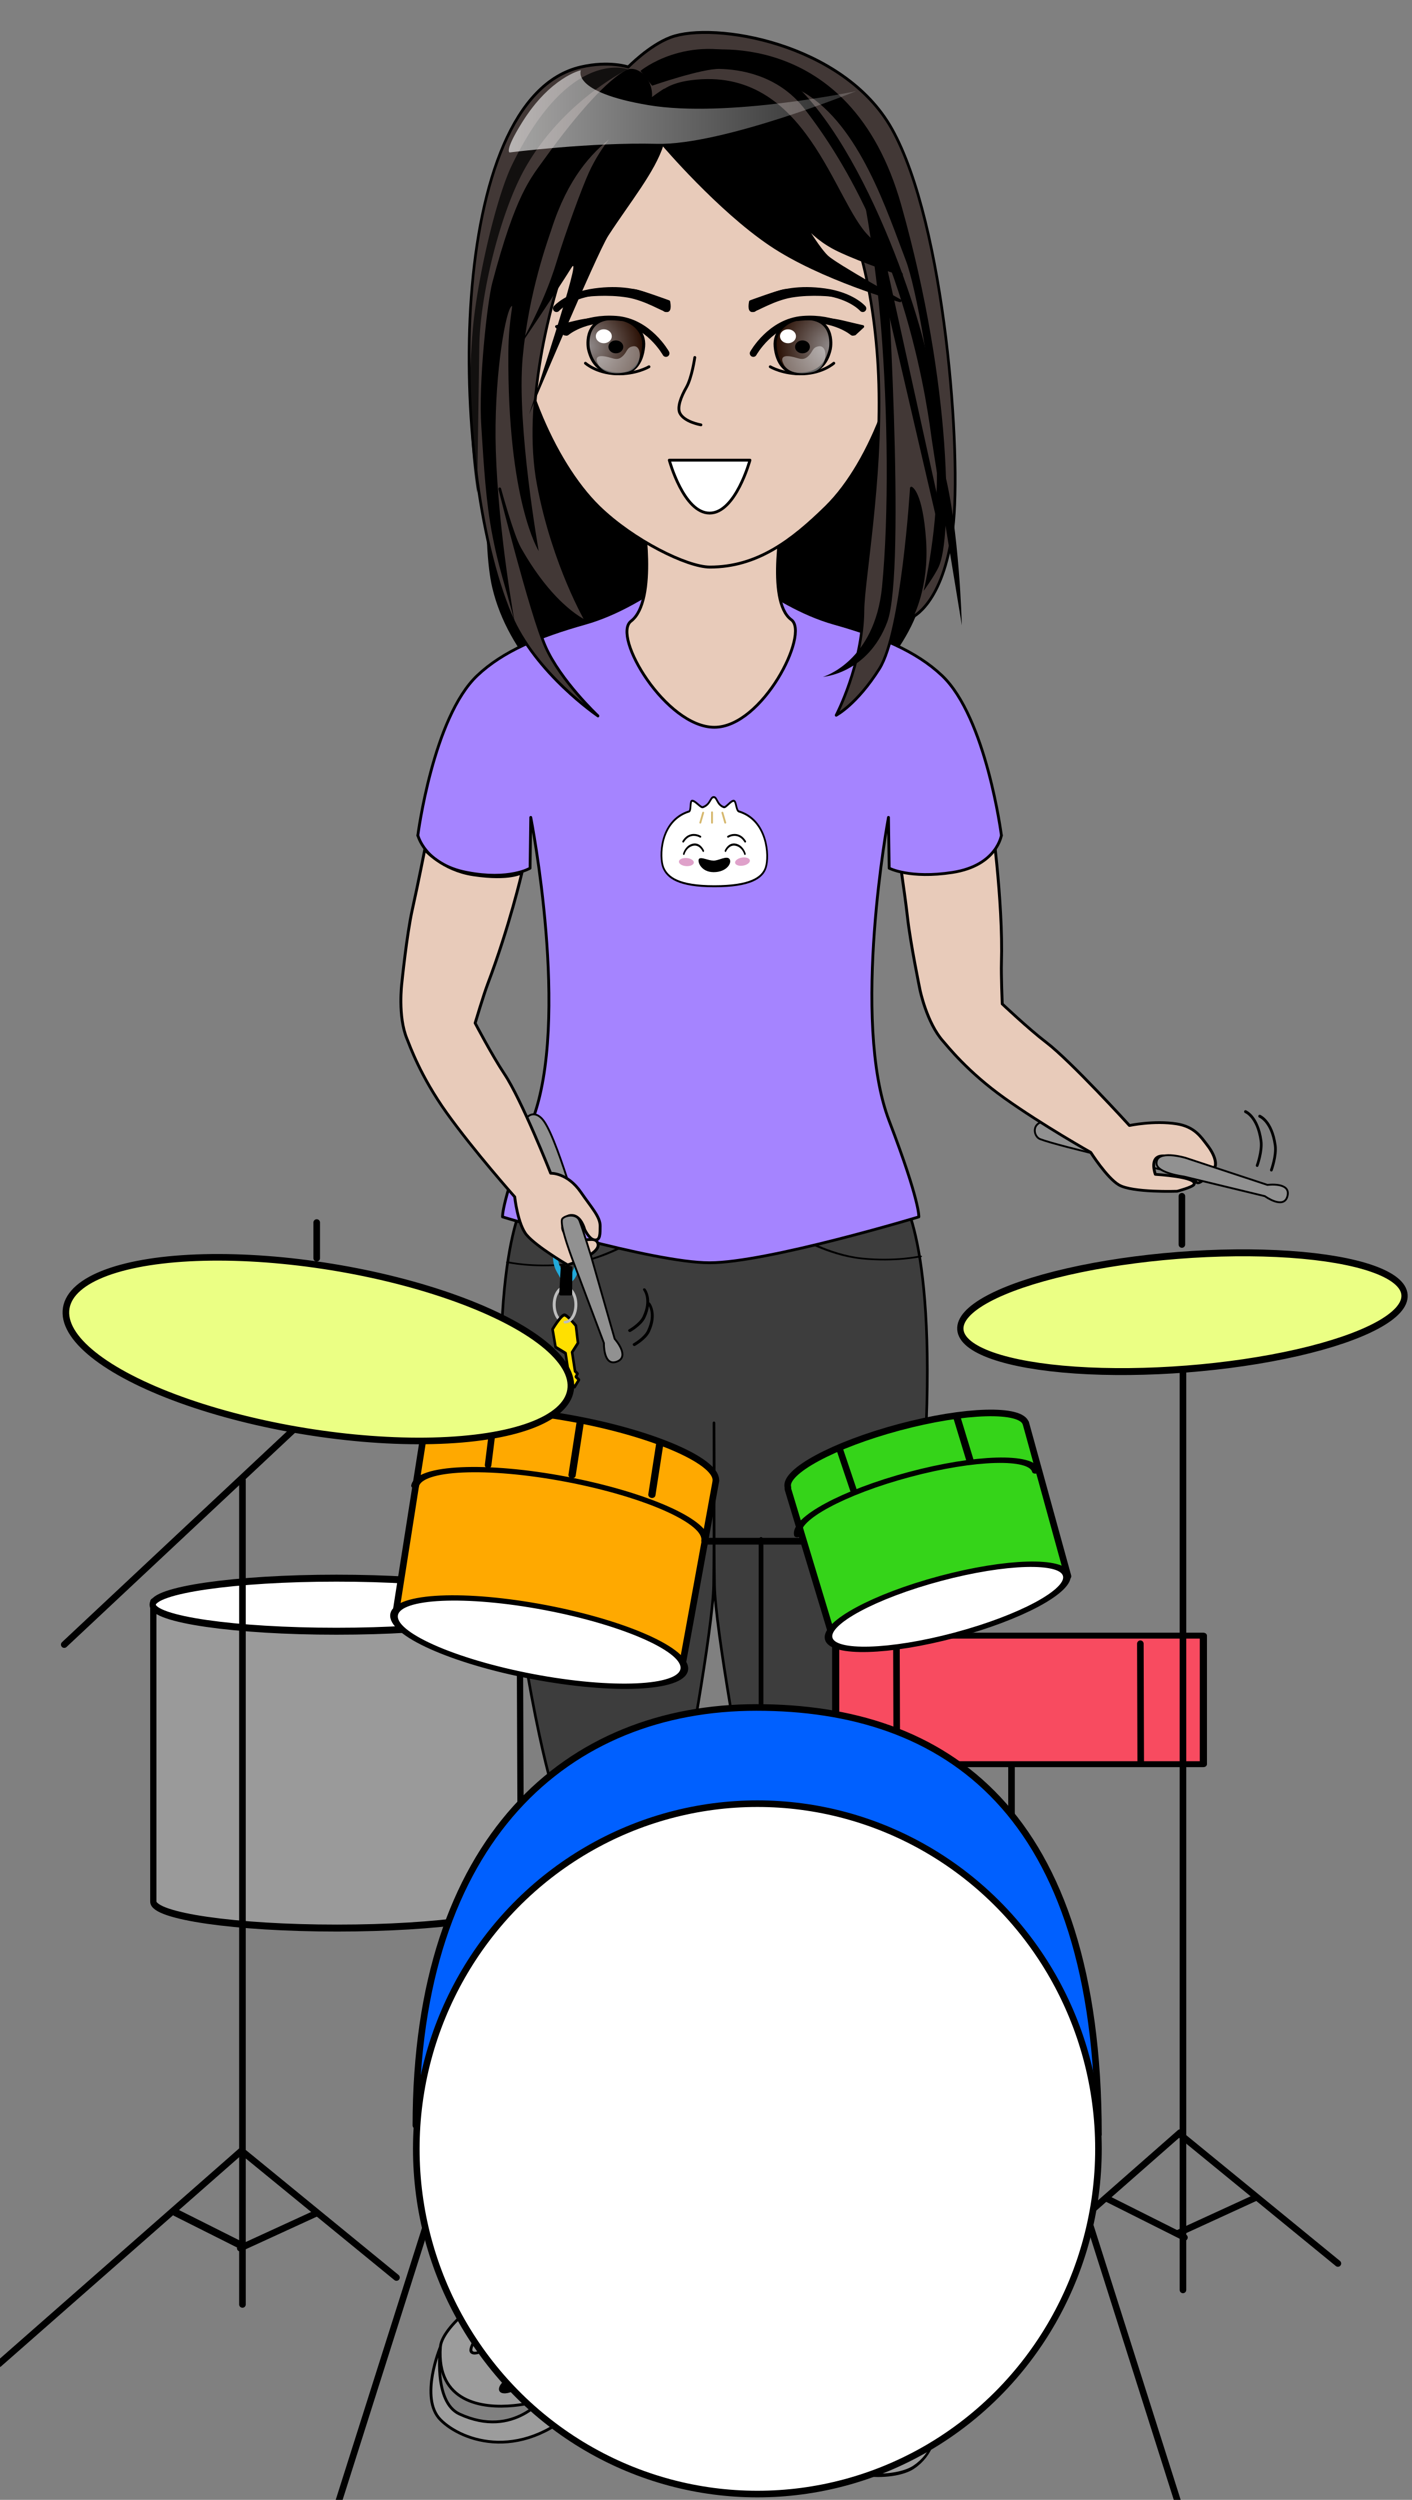 <svg viewBox="0 0 2000 3539" xmlns="http://www.w3.org/2000/svg" xml:space="preserve" style="fill-rule:evenodd;clip-rule:evenodd;stroke-linecap:round;stroke-linejoin:round;stroke-miterlimit:1.5"><rect x="0" y="0" width="2000" height="3539" fill="#808080" stroke="none"/><g transform="scale(1.852 1.794)"><path style="fill:none" d="M0 0h1080v1973H0z"/><clipPath id="a"><path d="M0 0h1080v1973H0z"/></clipPath><g clip-path="url(#a)"><path d="M307 245.038s-53.025 391.151-27.606 506.584C315.941 917.588 533.313 1012 533.313 1012s222.333-112.688 247.473-259.299C799.216 645.229 741 245.038 741 245.038S675.188 99.5 533.313 99.5 307 245.038 307 245.038Z" style="stroke:#000;stroke-width:3.42px" transform="matrix(.654 0 0 .626 194.915 -6.809)"/><path d="m491 3155-7.741 56.92S495.143 3195.56 495 3185c-.143-10.56-4-30-4-30Z" style="fill:#3f3f3f;stroke:#000;stroke-width:4px" transform="matrix(.54 0 0 .557 254.734 0)"/><path d="M491 3196c-3.852-24.4 0-41 0-41s-13.776-34.96-73-25c-59.224 9.96-65 22-65 22s-17.339 44.51-62 71c-16.077 9.54-53.182 33-53.182 33s-31.672 36.63-11.818 62c20 25.56 88.93 35.46 110 23 71-42 140-110 155-145Z" style="fill:#e8cbba;stroke:#000;stroke-width:4px" transform="matrix(.54 0 0 .557 254.734 0)"/><path d="M509 3219s17.051-1.44 13-19c-3-13-18-9-18-9s3.167 10.33 4 15c.828 4.64 1 13 1 13Z" style="fill:#9c9c9c;stroke:#000;stroke-width:3.53px" transform="matrix(.609 0 0 .636 219.987 -248.934)"/><path d="M509 3219s17.051-1.44 13-19c-3-13-18-9-18-9s3.167 10.33 4 15c.828 4.64 1 13 1 13Z" style="fill:#9c9c9c;stroke:#000;stroke-width:4.61px" transform="matrix(.508 -.112 .086 .416 -10.161 497.354)"/><path d="M491 3155s6.788 12.39 0 41c-7.792 32.84-112.032 128.51-156 145-48 18-83-22-97.182-60-10.815-28.98 0-34 0-34s-16.291 2.98-48.818 28c-13 10-35.774 33-37 50-5.665 78.58 59.231 87.48 104 83 40-4 45-14.22 45-14.22S257 3456 179 3420c-37.436-17.28-27-95-27-95s-30.211 72.26 0 103c30.211 30.74 118.453 63.24 205-27 26.565-27.7 47.166-54.48 67-77 44.784-50.85 86.469-59.46 85-105-1-31-16.816-56.49-18-64Z" style="fill:#9c9c9c;stroke:#000;stroke-width:4px" transform="matrix(.54 0 0 .557 254.734 0)"/><ellipse cx="432" cy="3424" rx="20" ry="10" transform="matrix(.464 -.285 .276 .479 -754.18 364.234)"/><path d="M458.877 3418.61c12.142 0 13.123 12.32 13.123 18.39s-10.187 9.41-22.329 9.41c-12.142 0-21.671-3.34-21.671-9.41s18.735-18.39 30.877-18.39Z" style="fill:#9c9c9c;stroke:#000;stroke-width:4.34px" transform="matrix(.448 -.288 .246 .409 -676.852 573.189)"/><path d="M323.805 3434s37.536 10.86 60.195-4-6.228-15.17-14-21c-4-3-8-12-8-12s-6 0-20 13c-21.984 20.41-18.195 24-18.195 24Z" style="fill:#9c9c9c;stroke:#000;stroke-width:4px" transform="matrix(.54 0 0 .557 254.868 -13.178)"/><path d="m237.818 3247 8.182 4-12.249 11s-1.295-4.51 0-9.28c1.295-4.78 4.067-5.72 4.067-5.72Z" style="fill:#383838;stroke:#000;stroke-width:4px" transform="matrix(.54 0 0 .557 254.734 0)"/><path d="m491 3155-7.741 56.92S495.143 3195.56 495 3185c-.143-10.56-4-30-4-30Z" style="fill:#3f3f3f;stroke:#000;stroke-width:4px" transform="matrix(-.39 -.026 -.042 .676 901.19 -366.367)"/><path d="m234.861 3251.36 11.139 2.61-21.828 20.04s-2.431-11.78-1.136-16.56c1.295-4.77 11.825-6.09 11.825-6.09Z" style="fill:#383838;stroke:#000;stroke-width:4.38px" transform="matrix(-.32 -.021 -.04 .639 886.553 -245.555)"/><path d="M491 3196c-3.852-24.4 0-41 0-41s-12.105-19.74-73-25c-68.272-5.9-105.217 12.21-105.217 12.21s5.7 48.27-38.961 74.76c-16.076 9.54-54.364 37.53-54.364 37.53s-92.557 26.14-19.952 63.19C226.799 3331.62 305.7 3353.84 336 3341c75.958-32.18 140-110 155-145Z" style="fill:#e8cbba;stroke:#000;stroke-width:4px" transform="matrix(-.39 -.026 -.042 .676 901.19 -366.367)"/><path d="M509 3219s17.051-1.44 13-19c-3-13-18-9-18-9s3.167 10.33 4 15c.828 4.64 1 13 1 13Z" style="fill:#9c9c9c;stroke:#000;stroke-width:4.06px" transform="matrix(-.44 -.029 -.039 .628 916.73 -211.65)"/><path d="M509 3219s17.051-1.44 13-19c-3-13-18-9-18-9s3.167 10.33 4 15c.828 4.64 1 13 1 13Z" style="fill:#9c9c9c;stroke:#000;stroke-width:5.46px" transform="matrix(-.359 -.16 -.094 .5 1054.98 249.148)"/><path d="M491 3155s6.788 12.39 0 41c-7.792 32.84-109.715 113.25-151.905 131.31-30.77 13.18-67.632 8.42-109.829-4.58-88.329-27.2-28.611-67.06-28.611-67.06s-8.258 4.94-33.1 27.18c-11.766 10.53-39.093 29.97-41.403 46.93-4.615 33.89 18.309 60.42 48.79 71.03 30.863 10.75 69.456 5.34 91.98 3.08 40-4 51.063-13.62 51.063-13.62s-55.436 46.74-144.646 25.33c-69.41-16.65-47.187-85.82-47.187-85.82s-49.315 64.77 23.95 98.13c35.785 16.29 159.603 23.75 220.232-26.58 47.776-39.65 43.745-62.2 63.58-84.72 44.784-50.85 76.555-52.07 75.086-97.61-1-31-16.816-56.49-18-64Z" style="fill:#9c9c9c;stroke:#000;stroke-width:4px" transform="matrix(-.39 -.026 -.042 .676 901.19 -366.367)"/><ellipse cx="432" cy="3424" rx="20" ry="10" transform="matrix(-.287 -.391 -.275 .548 1709.625 189.381)"/><path d="M458.877 3418.61c12.142 0 13.123 12.32 13.123 18.39s-10.187 9.41-22.329 9.41c-12.142 0-21.671-3.34-21.671-9.41s18.735-18.39 30.877-18.39Z" style="fill:#9c9c9c;stroke:#000;stroke-width:5.84px" transform="matrix(-.241 -.415 -.281 .443 1761.42 547.747)"/><path d="M331.537 3424.97s47.727 14.86 70.385 0c22.659-14.86-14.309-8.08-22.081-13.91-4-3-16.561-14.82-16.561-14.82s-6.543 1.05-21.28 13.76c-14.603 12.59-10.463 14.97-10.463 14.97Z" style="fill:#9c9c9c;stroke:#000;stroke-width:3.57px" transform="matrix(-.426 -.159 -.247 .704 1600.744 -445.876)"/><path d="M874.417 1686s-180.307 44-299.827 44c-162.074 0-281.59-44-281.59-44s-61.342 54.31-44.138 358S327 2531 327 2531s-27.538 126.4-8 271 51.152 344 51.152 344 21.083 50.37 89.848 50c68.765-.37 80-56 80-56s7.837-268.91 5.608-340c-2.23-71.09-9.03-270-9.03-270s46.565-220.58 47.655-285c1.09-64.42.484-229 .484-229l.336 61s-.606 103.58.484 168c1.09 64.41 47.655 285 47.655 285s-6.8 198.91-9.03 270c-2.229 71.09 5.608 340 5.608 340s11.235 55.62 80 56c68.764.37 89.848-50 89.848-50s31.613-199.4 51.152-344c19.538-144.6-8-271-8-271s60.934-183.31 78.138-487c17.204-303.69-44.138-358-44.138-358" style="fill:#3d3d3d;stroke:#000;stroke-width:4.22px" transform="matrix(.481 0 0 .557 264.796 0)"/><path d="M3906.78 1757.73s-44.68 59.29-93.44 70.05c-48.76 10.75-84.52-6.49-84.52-6.49" style="fill:none;stroke:#000;stroke-width:5.25px" transform="matrix(.528 0 0 .252 -1580.364 537.101)"/><path d="M3906.78 1757.73s-44.68 59.29-93.44 70.05c-48.76 10.75-84.52-6.49-84.52-6.49" style="fill:none;stroke:#000;stroke-width:5.25px" transform="matrix(-.528 0 0 .252 2672.562 532.481)"/><path d="M328.38 1864.13c-6-10-14.331-14.73-14.38-36.13-.03-13.04-.992-48.91 5-50 0 0 13.37 2.75 26.021 6.19M345.021 1784.19c10.555 2.86 20.609 6.2 21.979 8.81 3.013 5.74-3.573 53.8-8 62-4.427 8.2-8.106 16.03-18.5 17-2.37.22 2.657 2.59 0 0" style="fill:none;stroke:#22a9d9;stroke-width:10.87px" transform="matrix(.348 0 0 .456 315.471 156.54)"/><path d="M1459.14 1936c-8.91 0-16.14-12.77-16.14-28.5s7.23-28.5 16.14-28.5" style="fill:none;stroke:#bebebe;stroke-width:4.39px" transform="matrix(.514 0 0 .484 -317.857 106.287)"/><path d="M337 1848c-8.351 1.39-27 28-27 28l7 35 23.115 12 9.885 56 11 10 10-14-7-6 3.763-6-5.763-5-6.771-37 13.534-18-4.763-34s-21-22-27-21Z" style="fill:#ffe000;stroke:#000;stroke-width:5.96px" transform="matrix(.331 0 0 .403 319.973 292.91)"/><path d="M1459.14 1879c8.91 0 16.15 12.77 16.15 28.5s-7.24 28.5-16.15 28.5" style="fill:none;stroke:#bebebe;stroke-width:4.39px" transform="matrix(.514 0 0 .484 -317.857 106.287)"/><path d="m335.016 1735-2.302 47h14l.318-45-12.016-2Z" style="stroke:#000;stroke-width:4.33px" transform="matrix(.54 0 0 .469 249.178 185.522)"/><path d="M1654.4 1698.3s-147.47-31.67-174.91-41.99c-9.53-3.59-13.91-25.18 11.16-25.7 37.93-.79 175.91 45.31 175.91 45.31" style="fill:#919191;stroke:#000;stroke-width:2.67px" transform="matrix(.54 .006 -.006 .557 6.41 -32.588)"/><path d="M125 1150s-18.289 135.34-15.448 230.07c.53 17.67-1.187 62.68-1.187 62.68s-38.488 38.37-64.131 58.93c-36.107 28.94-121.187 127.37-121.187 127.37s-35.721-8.02-68.861-2.5c-26.399 4.39-35.664 20.65-43.912 31.73-16.02 21.51-12.217 33.01-12.217 33.01s21.404 32.18 27.751 24.38c6.462-7.93 4.01-31.9 4.01-31.9s36.614-10.68 48.775-7.67c15.172 3.75 6.692 27.81 6.692 27.81s-63.119 3.77-56.151 15.7c2.383 4.08 24.399 10.18 24.399 10.18s65.189 2.48 84.943-9.75c17.434-10.8 41.012-49.85 41.012-49.85s69.558-41.17 125.237-82.82c54.331-40.65 83.535-80.09 89.973-87.72 23.628-27.99 33.434-78.23 33.434-78.23s14.001-71.45 18.198-111.12C250.486 1271.02 263 1185 263 1185l-138-35Z" style="fill:#e8cbba;stroke:#000;stroke-width:4.22px" transform="matrix(-.525 0 0 .515 823.413 49.197)"/><path d="m1686.01 1680.74 116.31 37.05s33.6-4.91 28.5 15.61c-4.9 19.66-32.03.37-32.03.37l-114.88-26.52s-37.99-4.41-38.95-17.84c-1.49-20.92 41.05-8.67 41.05-8.67Z" style="fill:#919191;stroke:#000;stroke-width:2.67px" transform="matrix(.54 .006 -.006 .557 6.41 -32.588)"/><path d="M533.313 1789c81.015 0 296.313-65 296.313-65s2-21-42-136c-54.573-142.63-1-430-1-430l1 72s29.26 15.38 89.687 6c63.371-9.84 69.313-53 69.313-53v1s-21.408-167.5-84.313-227c-36.279-34.317-87.488-55.674-152.687-74-90.591-25.463-176.313-108-176.313-108S447.591 857.537 357 883c-65.198 18.326-116.408 39.683-152.687 74C141.409 1016.5 120 1184 120 1184v-1s9.288 41.32 69.313 53c60.547 11.79 89.687-6 89.687-6l1-72s56.573 287.37 2 430c-44 115-42 136-42 136s212.298 65 293.313 65" style="fill:#a584ff;stroke:#000;stroke-width:4px" transform="matrix(.54 0 0 .557 254.734 0)"/><path d="M1654.4 1698.3s-147.47-31.67-174.91-41.99c-9.53-3.59-13.91-25.18 11.16-25.7 37.93-.79 175.91 45.31 175.91 45.31" style="fill:#919191;stroke:#000;stroke-width:2.67px" transform="matrix(.299 .464 -.45 .309 704.236 -310.546)"/><path d="M115.046 1201.42s-8.335 83.92-5.494 178.65c.53 17.67-1.187 62.68-1.187 62.68s-38.488 38.37-64.131 58.93c-36.107 28.94-110.711 120.86-110.711 120.86s-22.361-9.58-50.699 12.52c-21.481 16.75-38.11 25.78-42.254 39.17-3.261 10.53-7.812 21.74 1.861 23.02 7.778 1.03 18.042-10.54 18.042-10.54s10.597-17.05 22.759-14.04c15.172 3.75 8.021 23.13 8.021 23.13s-3.873 9.72-16.103 10.46c-19.708 1.17-31.036-15.05-39.039-6.61-12.478 13.17 30.762 47.22 30.762 47.22s50.651-10.56 70.405-22.8c17.434-10.79 34.588-49.36 34.588-49.36s77.18-45.69 132.859-87.34c54.331-40.65 83.535-80.09 89.973-87.72 23.628-27.99 33.434-78.23 33.434-78.23s16.106-72.2 20.303-111.86c4.157-39.29 11.136-92.74 11.136-92.74s-33.723 20.93-78.946 11.98c-52.625-10.42-65.579-27.38-65.579-27.38Z" style="fill:#e8cbba;stroke:#000;stroke-width:4.22px" transform="matrix(-.497 -.177 -.162 .487 650.979 123.902)"/><path d="m1686.01 1680.74 116.31 37.05s33.6-4.91 28.5 15.61c-4.9 19.66-32.03.37-32.03.37l-114.88-26.52s-62.46-13.45-64.4-22.2c-1.61-7.26 5.61-20.81 16.14-18.31 17.4 4.12 50.36 14 50.36 14Z" style="fill:#919191;stroke:#000;stroke-width:2.67px" transform="matrix(.299 .464 -.45 .309 704.236 -310.546)"/><path d="M448 1210c-7.5-16-7-75 47-90 3.883-1.08 1.66-16.11 5-17 5.484-1.45 16.09 11.43 20.126 10.19 14.22-4.36 13.473-16.19 19.874-16.19 6.401 0 5.507 12.15 18.534 16.17 3.751 1.16 13.419-11.42 18.466-10.17 4.273 1.06 3.815 15.6 9 17 52 14 56 71 49 90-6.133 16.65-28.471 30-93.898 30-65.427 0-85.602-14-93.102-30Z" style="fill:#fff;stroke:#000;stroke-width:3.21px" transform="matrix(.419 0 0 .492 319.592 89.286)"/><path d="m522 1122-4.585 16" style="fill:none;stroke:#d6b86e;stroke-width:3.02px" transform="matrix(.477 0 0 .492 288.8 89.286)"/><path d="m522 1122-4.585 16" style="fill:none;stroke:#d6b86e;stroke-width:3.02px" transform="matrix(-.477 0 0 .492 801.484 89.286)"/><path d="m522 1122-4.585 16" style="fill:none;stroke:#d6b86e;stroke-width:3.02px" transform="matrix(.458 -.136 .131 .473 158.509 181.312)"/><path d="M522.2 1152s-9.2-6-20.2-2c-7.75 2.82-12 10-12 10" style="fill:none;stroke:#000;stroke-width:3.42px" transform="matrix(.408 -.007 .007 .449 314.493 146.686)"/><path d="M522.2 1152s-9.2-6-20.2-2c-7.75 2.82-12 10-12 10" style="fill:none;stroke:#000;stroke-width:3.42px" transform="matrix(-.408 -.007 -.007 .449 777.944 146.686)"/><ellipse cx="485" cy="1193.5" rx="11" ry="6.5" style="fill:#dfa1ca" transform="matrix(.519 .04 -.035 .491 315.002 74.874)"/><ellipse cx="485" cy="1193.5" rx="11" ry="6.5" style="fill:#dfa1ca" transform="matrix(-.513 .092 .082 .485 718.797 56.45)"/><path d="M545.807 679.134c3.988 0 10.1-4.193 12.157-1.214 2.057 2.978-2.112 10.324-12.157 10.324s-12.846-9.113-11.063-10.628c1.783-1.515 6.917 1.518 11.063 1.518Z"/><path d="M489 1157.27s2.394-6.62 11-9.27c13-4 19 6 19 6" style="fill:none;stroke:#000;stroke-width:2.37px" transform="matrix(.496 0 0 .725 280.45 -165.192)"/><path d="M489 1157.27s2.394-6.62 11-9.27c13-4 19 6 19 6" style="fill:none;stroke:#000;stroke-width:2.37px" transform="matrix(-.496 0 0 .725 812.267 -165.192)"/><path d="M438 727h200s-25.413 124.296 11 151c26.329 19.308-40.812 152.35-109 152.35S394.253 901.304 422 880c37.952-29.14 16-153 16-153Z" style="fill:#e8cbba;stroke:#000;stroke-width:4px" transform="matrix(.54 0 0 .557 254.734 0)"/><path d="M542 210c169.99 0 302.563 118.71 302.563 310.5 0 109.814-53.325 244.799-123.913 308.5-52.693 47.553-105.992 85-178.65 85-35 0-118.079-37.873-170.65-85-71.039-63.681-131.913-198.278-131.913-308.5C239.437 328.71 372.01 210 542 210Z" style="fill:#e8cbba;stroke:#000;stroke-width:4.16px" transform="matrix(.497 0 0 .557 273.562 -61.604)"/><path d="M482.873 741h114.254S576.816 816 540 816s-57.127-75-57.127-75Z" style="fill:#fff;stroke:#000;stroke-width:4px" transform="matrix(.54 0 0 .557 251.123 -49.618)"/><path d="M519 599.5s-4 28.5-12 42.5c-7.576 13.257-13.061 27.879-9.313 36 6 13 30 17 30 17" style="fill:none;stroke:#000;stroke-width:4px" transform="matrix(.54 0 0 .557 251.123 -51.848)"/><path d="M279 557.5s15.676-18.177 54-23.5c72-10 101 23.5 101 23.5" style="fill:none;stroke:#000;stroke-width:10px" transform="matrix(.54 0 0 .557 274.952 -67.075)"/><path d="M330 591s24.79-21.361 70.5-18c45.71 3.361 70.5 48 70.5 48" style="fill:none;stroke:#000;stroke-width:10px" transform="matrix(.54 0 0 .557 254.972 -67.075)"/><path d="M357 635s15.285 13.952 43.5 15 46.5-10 46.5-10" style="fill:none;stroke:#000;stroke-width:4px" transform="matrix(.54 0 0 .557 254.972 -67.075)"/><path d="M404.5 572.641c16.103 2.404 31.228 17.418 29.5 38.715-2 24.644-13.219 38.763-29.5 38.714C381 650 370.319 636.595 366 615c-1-5-6-49 38.5-42.359Z" style="fill:url(#b);stroke:#000;stroke-width:3.72px" transform="matrix(.62 0 0 .557 223.18 -67.075)"/><circle cx="389.865" cy="596.865" r="9.865" style="fill:#fff" transform="matrix(.62 0 0 .557 220.08 -67.1)"/><circle cx="403.888" cy="615.843" r="9.157" transform="matrix(.62 0 0 .557 220.603 -69.305)"/><path d="M379 635s-5.254-10.683 5.865-10c11.119.683 16.663 7.933 24.023 1 7.359-6.933 5.239-13.495 14.112-14.985 12-2.015 11.613 31.797-8 36.52C384 655 379 635 379 635Z" style="fill:#fff;fill-opacity:.41" transform="matrix(.62 0 0 .557 222.1 -67.075)"/><path d="m330 592-11-10s3.443-.572 27.097-6.229c31.935-7.637 62.903-3.13 62.903-3.13s-33.573-4.198-50.323 3.13C342.677 582.771 330 592 330 592Z" style="stroke:#000;stroke-width:3.84px" transform="matrix(.558 0 0 .584 247.61 -82.195)"/><path d="M357 539s57.122-8.977 70-6.864c9.785 1.606 48 15.682 48 15.682s2.99 13.665-3 12.682c-5.922-.972-29.942-16.244-55-20.5-29.431-4.998-60-1-60-1Z" style="stroke:#000;stroke-width:4px" transform="matrix(.54 0 0 .557 254.972 -67.075)"/><path d="M279 557.5s15.676-18.177 54-23.5c72-10 101 23.5 101 23.5" style="fill:none;stroke:#000;stroke-width:10px" transform="matrix(-.54 0 0 .557 810.497 -67.075)"/><path d="M330 591s24.79-21.361 70.5-18c45.71 3.361 70.5 48 70.5 48" style="fill:none;stroke:#000;stroke-width:10px" transform="matrix(-.54 0 0 .557 830.477 -67.075)"/><path d="M357 635s15.285 13.952 43.5 15 46.5-10 46.5-10" style="fill:none;stroke:#000;stroke-width:4px" transform="matrix(-.54 0 0 .557 830.477 -67.075)"/><path d="M404.5 572.641c16.103 2.404 31.228 17.418 29.5 38.715-2 24.644-13.219 38.763-29.5 38.714C381 650 370.319 636.595 366 615c-1-5-6-49 38.5-42.359Z" style="fill:url(#c);stroke:#000;stroke-width:3.72px" transform="matrix(-.62 0 0 .557 861.93 -67.075)"/><circle cx="389.865" cy="596.865" r="9.865" style="fill:#fff" transform="matrix(.62 0 0 .557 360.948 -67.1)"/><circle cx="403.888" cy="615.843" r="9.157" transform="matrix(.62 0 0 .557 363.33 -69.305)"/><path d="M379 635s-5.254-10.683 5.865-10c11.119.683 16.663 7.933 24.023 1 7.359-6.933 5.239-13.495 14.112-14.985 12-2.015 11.613 31.797-8 36.52C384 655 379 635 379 635Z" style="fill:#fff;fill-opacity:.4" transform="matrix(.62 0 0 .557 364.048 -67.075)"/><path d="m330 592-11-10s3.443-.572 27.097-6.229c31.935-7.637 62.903-3.13 62.903-3.13s-33.573-4.198-50.323 3.13C342.677 582.771 330 592 330 592Z" style="stroke:#000;stroke-width:3.84px" transform="matrix(-.558 0 0 .584 837.839 -82.195)"/><path d="M357 539s57.122-8.977 70-6.864c9.785 1.606 48 15.682 48 15.682s2.99 13.665-3 12.682c-5.922-.972-29.942-16.244-55-20.5-29.431-4.998-60-1-60-1Z" style="stroke:#000;stroke-width:4px" transform="matrix(-.54 0 0 .557 830.477 -67.075)"/><path d="M465 310s-74.051 19.427-116 109c-41.949 89.573-81.227 232.598-59 339 22.227 106.402 71 181 71 181s-48-17-98-97c-10.808-17.293-29.091-78.044-29.091-78.044s45.598 163.985 66.552 206.846C322.461 1015.8 377 1062 377 1062s-91.487-55.89-127.469-133C158.531 734 154 251 352 210c41.418-8.576 69 0 69 0s30.382-28.355 61.873-39C545 150 734.5 178 805 291c78.301 125.504 102.038 430.937 89 525-14 101-60.5 117-60.5 117s24.388-39.42 19.5-102c-4.888-62.58-19.5-68-19.5-68s-12.87 189.098-46.5 237c-33.233 47.34-63 61.05-63 61.05s38.623-66.517 39-138.05c.196-37.213 26.925-168.931 23.002-296.737-3.618-117.871-35.964-232.425-78.455-266.207C618.982 289.644 465 310 465 310Z" style="fill:#423836;stroke:#000;stroke-width:3.89px" transform="matrix(.525 0 0 .601 259.42 -73.316)"/><path d="M474.58 298.145s77.669 91.521 151.576 141.369c71.806 48.431 183.594 79.674 183.594 79.674s-91.198-50.773-103.546-62.483c-15.25-14.461-44.351-65.453-44.351-65.453s14.968 34.434 60.9 56.366c34.057 16.262 88.898 34.112 88.898 34.112s-36.001-41.706-47.05-52.359c-50.564-48.75-88.485-241.69-250.459-220.685-93.475 12.123-39.562 89.459-39.562 89.459Z" style="stroke:#000;stroke-width:4px" transform="matrix(.54 0 0 .557 251.123 -51.848)"/><path d="M508.168 69.84s-38.729 23.624-57.64 65.984c-5.69 12.749-18.87 50.264-24.86 70.837-10.386 35.666-29.956 69.25-29.956 69.25s30.986-47.439 41.244-64.526c10.259-17.088-32.311 115.592-32.311 115.592s52.07-127.433 60.565-140.94c16.508-26.25 35.845-50.448 42.282-71.68 7.5-24.733.676-44.516.676-44.516Z"/><path d="M478.712 55.403c-13.621 7.543-35.844 32.044-62.224 69.91-11.093 15.922-22.029 28.06-39.966 97.761-3.728 14.49-10.767 78.661-8.374 113.894 1.131 16.66 2.561 49.064 6.711 75.45 5.25 33.382 13.126 54.387 18.878 79.077 0 0-12.542-70.159-14.54-136.03-1.636-53.976 6.579-105.014 11.2-112.71 3.432-5.72-1.385 6.66-1.593 35.432-.85 117.554 23.227 156.694 23.227 156.694s-17.02-98.737-12.277-152.81c4.539-51.74 19.671-93.573 22.001-101.072 25.097-80.798 72.137-79.15 76.46-100.946 3.308-16.682-10.581-29.591-19.503-24.65Z"/><path d="M272.085 238.04c-35.191 62.322-63.867 179.71-64.953 252.054a462263.28 462263.28 0 0 0-3.035 207.727s-17.566-98.418-6.303-229.717c6.155-71.749 33.154-187.939 55.366-233.876 81.021-167.557 164.246-136.08 164.246-136.08s-91.308 44.238-145.321 139.892Z" style="fill-opacity:.72" transform="matrix(.54 0 0 .557 254.734 0)"/><path d="M489.812 55.949s35.02-30.076 86.274-11.01c69.16 25.727 122.098 184.17 132.602 234.454 10.504 50.284 8.091 71.412 13.226 91.417 11.836 46.099 13.719 122.672 13.719 122.672s-20.111-125.987-22.913-146.067c-2.756-19.748-18.032-156.138-97.467-261.583-20.788-27.593-51.112-31.114-64.803-31.455-13.69-.342-51.708 13.259-51.708 13.259l-8.93-11.687Z"/><path d="M535.002 40.245S649.95 17.887 689.28 161.758c39.33 143.87 38.788 263.637 28.59 285.679-3.423 7.395-11.477 18.89-11.477 18.89s11.894-50.928 9.973-103.07c-2.272-61.684-15.958-137.379-23.627-157.907-14.151-37.881-35.074-106.46-78.01-132.426-42.937-25.966-69.696-23.692-69.696-23.692l-10.031-8.987Z"/><path d="M661.054 158.554s8.342 43.177 12.843 100.664c5.056 64.57 6.072 147.045.695 203.829-5.62 59.33-45.167 71.082-45.167 71.082s34.24-2.48 49.148-43.279c14.908-40.799-1-294.963-1-294.963l-16.519-37.333Z"/><path d="m678.468 211.548 39.46 184.933-.261 19.64-42.631-189.317 3.432-15.256Z"/><path d="M351 99.5s-43 9.5-83 73.5c-26.073 41.716-17.937 43-17.937 43s115.417-14.684 208.254-12.231C551.154 206.223 741 129.112 741 129.112S557.924 167.581 447 149s-96-49.5-96-49.5Z" style="fill:url(#d)" transform="matrix(.54 0 0 .557 254.734 0)"/><path d="M1682.96 1194.59c0 2.25-14.09 4.08-31.45 4.08-17.35 0-31.44-1.83-31.44-4.08v-46.1h62.69l.2 46.1Z" style="fill:#9a9a9a;stroke:#000;stroke-width:1.07px" transform="matrix(4.47 0 0 5.131 -7124.453 -4628.892)"/><ellipse cx="1651.51" cy="1194.59" rx="31.446" ry="4.082" style="fill:#fff;stroke:#000;stroke-width:1.07px" transform="matrix(4.47 0 0 5.131 -7124.919 -4863.143)"/><path style="fill:#f84b60;stroke:#000;stroke-width:.97px" d="M1722.89 1198.38h49.698v21.095h-49.698z" transform="matrix(5.658 0 0 4.808 -9108.953 -4471.082)"/><path d="m1762.29 1199.7.06 19.47" style="fill:none;stroke:#000;stroke-width:1.08px" transform="matrix(4.657 0 0 4.808 -7334.829 -4471.082)"/><path d="m1762.29 1199.7.06 19.47" style="fill:none;stroke:#000;stroke-width:1.08px" transform="matrix(4.657 0 0 4.808 -7521.383 -4470.94)"/><path d="M1741.13 1219.59v17.86" style="fill:none;stroke:#000;stroke-width:1.08px" transform="matrix(4.657 0 0 4.808 -7334.829 -4471.082)"/><path d="M1687.99 1188.5h28.4" style="fill:none;stroke:#000;stroke-width:1.11px" transform="matrix(4.393 0 0 4.808 -6900.366 -4498.089)"/><path d="M1702.41 1188.95v29.76" style="fill:none;stroke:#000;stroke-width:.77px" transform="matrix(4.657 0 0 8.203 -7346.074 -8536.917)"/><path d="m1752.82 1194.73-6.94-25.18.03.14c-.69-2.56-10-2.3-20.79.58-10.78 2.88-18.99 7.3-18.3 9.86l.01.32 7.41 24.53" style="fill:#35d419;stroke:#000;stroke-width:1.08px" transform="matrix(4.657 0 0 4.808 -7346.074 -4500.422)"/><path d="m1734.17 1168.02 2.36 7.75" style="fill:none;stroke:#000;stroke-width:1.18px" transform="matrix(4.613 -.15 -.145 4.314 -7098.282 -3659.426)"/><path d="m1715.37 1174.01 2.24 6.65" style="fill:none;stroke:#000;stroke-width:1.08px" transform="matrix(4.657 0 0 4.808 -7346.074 -4500.422)"/><ellipse cx="1734.54" cy="1213.14" rx="21.25" ry="7.505" style="fill:#fff;stroke:#000;stroke-width:1.33px" transform="matrix(4.283 -1.182 .769 2.973 -7637.128 -288.484)"/><path d="M1713.29 1213.14c0-4.14 9.52-7.5 21.25-7.5s21.25 3.36 21.25 7.5" style="fill:none;stroke:#000;stroke-width:1.33px" transform="matrix(4.283 -1.182 .769 2.973 -7660.691 -370.574)"/><path d="m1752.82 1194.73-6.94-25.18.03.14c-.69-2.56-10-2.3-20.79.58-10.78 2.88-18.99 7.3-18.3 9.86l.01.32 7.41 24.53" style="fill:#ffa900;stroke:#000;stroke-width:.9px" transform="matrix(5.027 2.502 -2.424 5.19 -5393.976 -9269.8)"/><path d="m1734.17 1168.02 2.36 7.75" style="fill:none;stroke:#000;stroke-width:.99px" transform="matrix(5.055 2.318 -2.333 4.585 -5536.519 -8236.624)"/><path d="m1734.17 1168.02 2.36 7.75" style="fill:none;stroke:#000;stroke-width:1px" transform="matrix(5.058 2.296 -2.322 4.513 -5615.71 -8129.265)"/><path d="m1715.37 1174.01 2.24 6.65" style="fill:none;stroke:#000;stroke-width:.9px" transform="matrix(5.027 2.502 -2.424 5.19 -5399.197 -9268.97)"/><ellipse cx="1734.54" cy="1213.14" rx="21.25" ry="7.505" style="fill:#fff;stroke:#000;stroke-width:1.11px" transform="matrix(5.22 1.026 -.668 3.623 -7831.548 -4879.028)"/><path d="M1713.29 1213.14c0-4.14 9.52-7.5 21.25-7.5s21.25 3.36 21.25 7.5" style="fill:none;stroke:#000;stroke-width:1.11px" transform="matrix(5.22 1.026 -.668 3.623 -7815.604 -4980.314)"/><path d="m1627.63 1287.53 12.8-5.87" style="fill:none;stroke:#000;stroke-width:1.11px" transform="matrix(4.543 0 0 4.691 -7210.575 -4265.742)"/><path d="m1615.01 1281.82 12.72 6.38" style="fill:none;stroke:#000;stroke-width:1.25px" transform="matrix(4.088 -.236 -.228 4.573 -6175.596 -3734.697)"/><path d="m1626.99 1271.26 25.94 21.21M1627 1271l-41 36M1627 1158.34V1297M1639.5 1115v6M1639.5 1136.45v9.75L1597 1186" style="fill:none;stroke:#000;stroke-width:1.11px" transform="matrix(4.543 0 0 4.691 -7206.032 -4265.742)"/><ellipse cx="1638" cy="1131" rx="43" ry="14" style="fill:#ebff84;stroke:#000;stroke-width:1.11px" transform="matrix(4.485 .753 -.73 4.63 -6277.298 -5405.312)"/><path d="M1778.48 1136.45V1297" style="fill:none;stroke:#000;stroke-width:1.08px" transform="matrix(4.657 0 0 4.808 -7377.645 -4428.957)"/><path d="m1627.63 1287.53 12.8-5.87" style="fill:none;stroke:#000;stroke-width:1.08px" transform="matrix(4.657 0 0 4.808 -6679.116 -4428.044)"/><path d="m1615.01 1281.82 12.72 6.38M1626.99 1271.26l25.94 21.21M1627 1271l-41 36" style="fill:none;stroke:#000;stroke-width:1.08px" transform="matrix(4.657 0 0 4.808 -6674.459 -4428.044)"/><path d="M1639.5 1115v7.92" style="fill:none;stroke:#000;stroke-width:1.08px" transform="matrix(4.657 0 0 4.808 -6731.226 -4416.942)"/><ellipse cx="1774.5" cy="1144.17" rx="33.5" ry="7.725" style="fill:#ebff84;stroke:#000;stroke-width:.94px" transform="matrix(5.07 -.41 .441 5.801 -8596.95 -4874.303)"/><path d="m1654.51 1294.45-13.29 41.87" style="fill:none;stroke:#000;stroke-width:.95px" transform="matrix(5.302 0 0 5.474 -8446.876 -5327.59)"/><path d="m1654.51 1294.45-13.29 41.87" style="fill:none;stroke:#000;stroke-width:.95px" transform="matrix(-5.302 0 0 5.474 9605.342 -5331.776)"/><path d="M1653.27 1293.52c0-41.5 21.98-60.25 49.13-60.25 27.16 0 49.33 14.81 49.33 61.56" style="fill:#0060ff;stroke:#000;stroke-width:.95px" transform="matrix(5.302 0 0 5.474 -8447.565 -5403.529)"/><ellipse cx="1702.4" cy="1283.03" rx="49.202" ry="49.763" style="fill:#fff;stroke:#000;stroke-width:.95px" transform="matrix(5.302 0 0 5.474 -8446.876 -5327.59)"/><path d="M1762.38 1538.67s27.06 9.61 34.67 60.05c3.2 21.22-8.57 50.87-8.57 50.87" style="fill:none;stroke:#000;stroke-width:6.05px" transform="matrix(.343 0 0 .383 348.053 287.904)"/><path d="M1762.38 1538.67s27.06 9.61 34.67 60.05c3.2 21.22-8.57 50.87-8.57 50.87" style="fill:none;stroke:#000;stroke-width:6.05px" transform="matrix(.343 0 0 .383 358.913 291.509)"/><path d="M1762.38 1538.67s27.06 9.61 34.67 60.05c3.2 21.22-8.57 50.87-8.57 50.87" style="fill:none;stroke:#000;stroke-width:6.81px" transform="matrix(.279 .206 -.168 .243 259.692 280.784)"/><path d="M1762.38 1538.67s27.06 9.61 34.67 60.05c3.2 21.22-8.57 50.87-8.57 50.87" style="fill:none;stroke:#000;stroke-width:6.81px" transform="matrix(.279 .206 -.168 .243 263.162 291.823)"/></g></g><defs><radialGradient id="b" cx="0" cy="0" r="1" gradientUnits="userSpaceOnUse" gradientTransform="matrix(68.809 0 0 78.11 365.326 611.015)"><stop offset="0" style="stop-color:#918b8b;stop-opacity:1"/><stop offset="1" style="stop-color:#270c00;stop-opacity:1"/></radialGradient><radialGradient id="c" cx="0" cy="0" r="1" gradientUnits="userSpaceOnUse" gradientTransform="matrix(68.809 0 0 78.11 365.326 611.015)"><stop offset="0" style="stop-color:#918b8b;stop-opacity:1"/><stop offset="1" style="stop-color:#270c00;stop-opacity:1"/></radialGradient><linearGradient id="d" x1="0" y1="0" x2="1" y2="0" gradientUnits="userSpaceOnUse" gradientTransform="matrix(491.233 0 0 145.538 249.767 172.269)"><stop offset="0" style="stop-color:white;stop-opacity:.62"/><stop offset="1" style="stop-color:white;stop-opacity:.17"/></linearGradient></defs></svg>